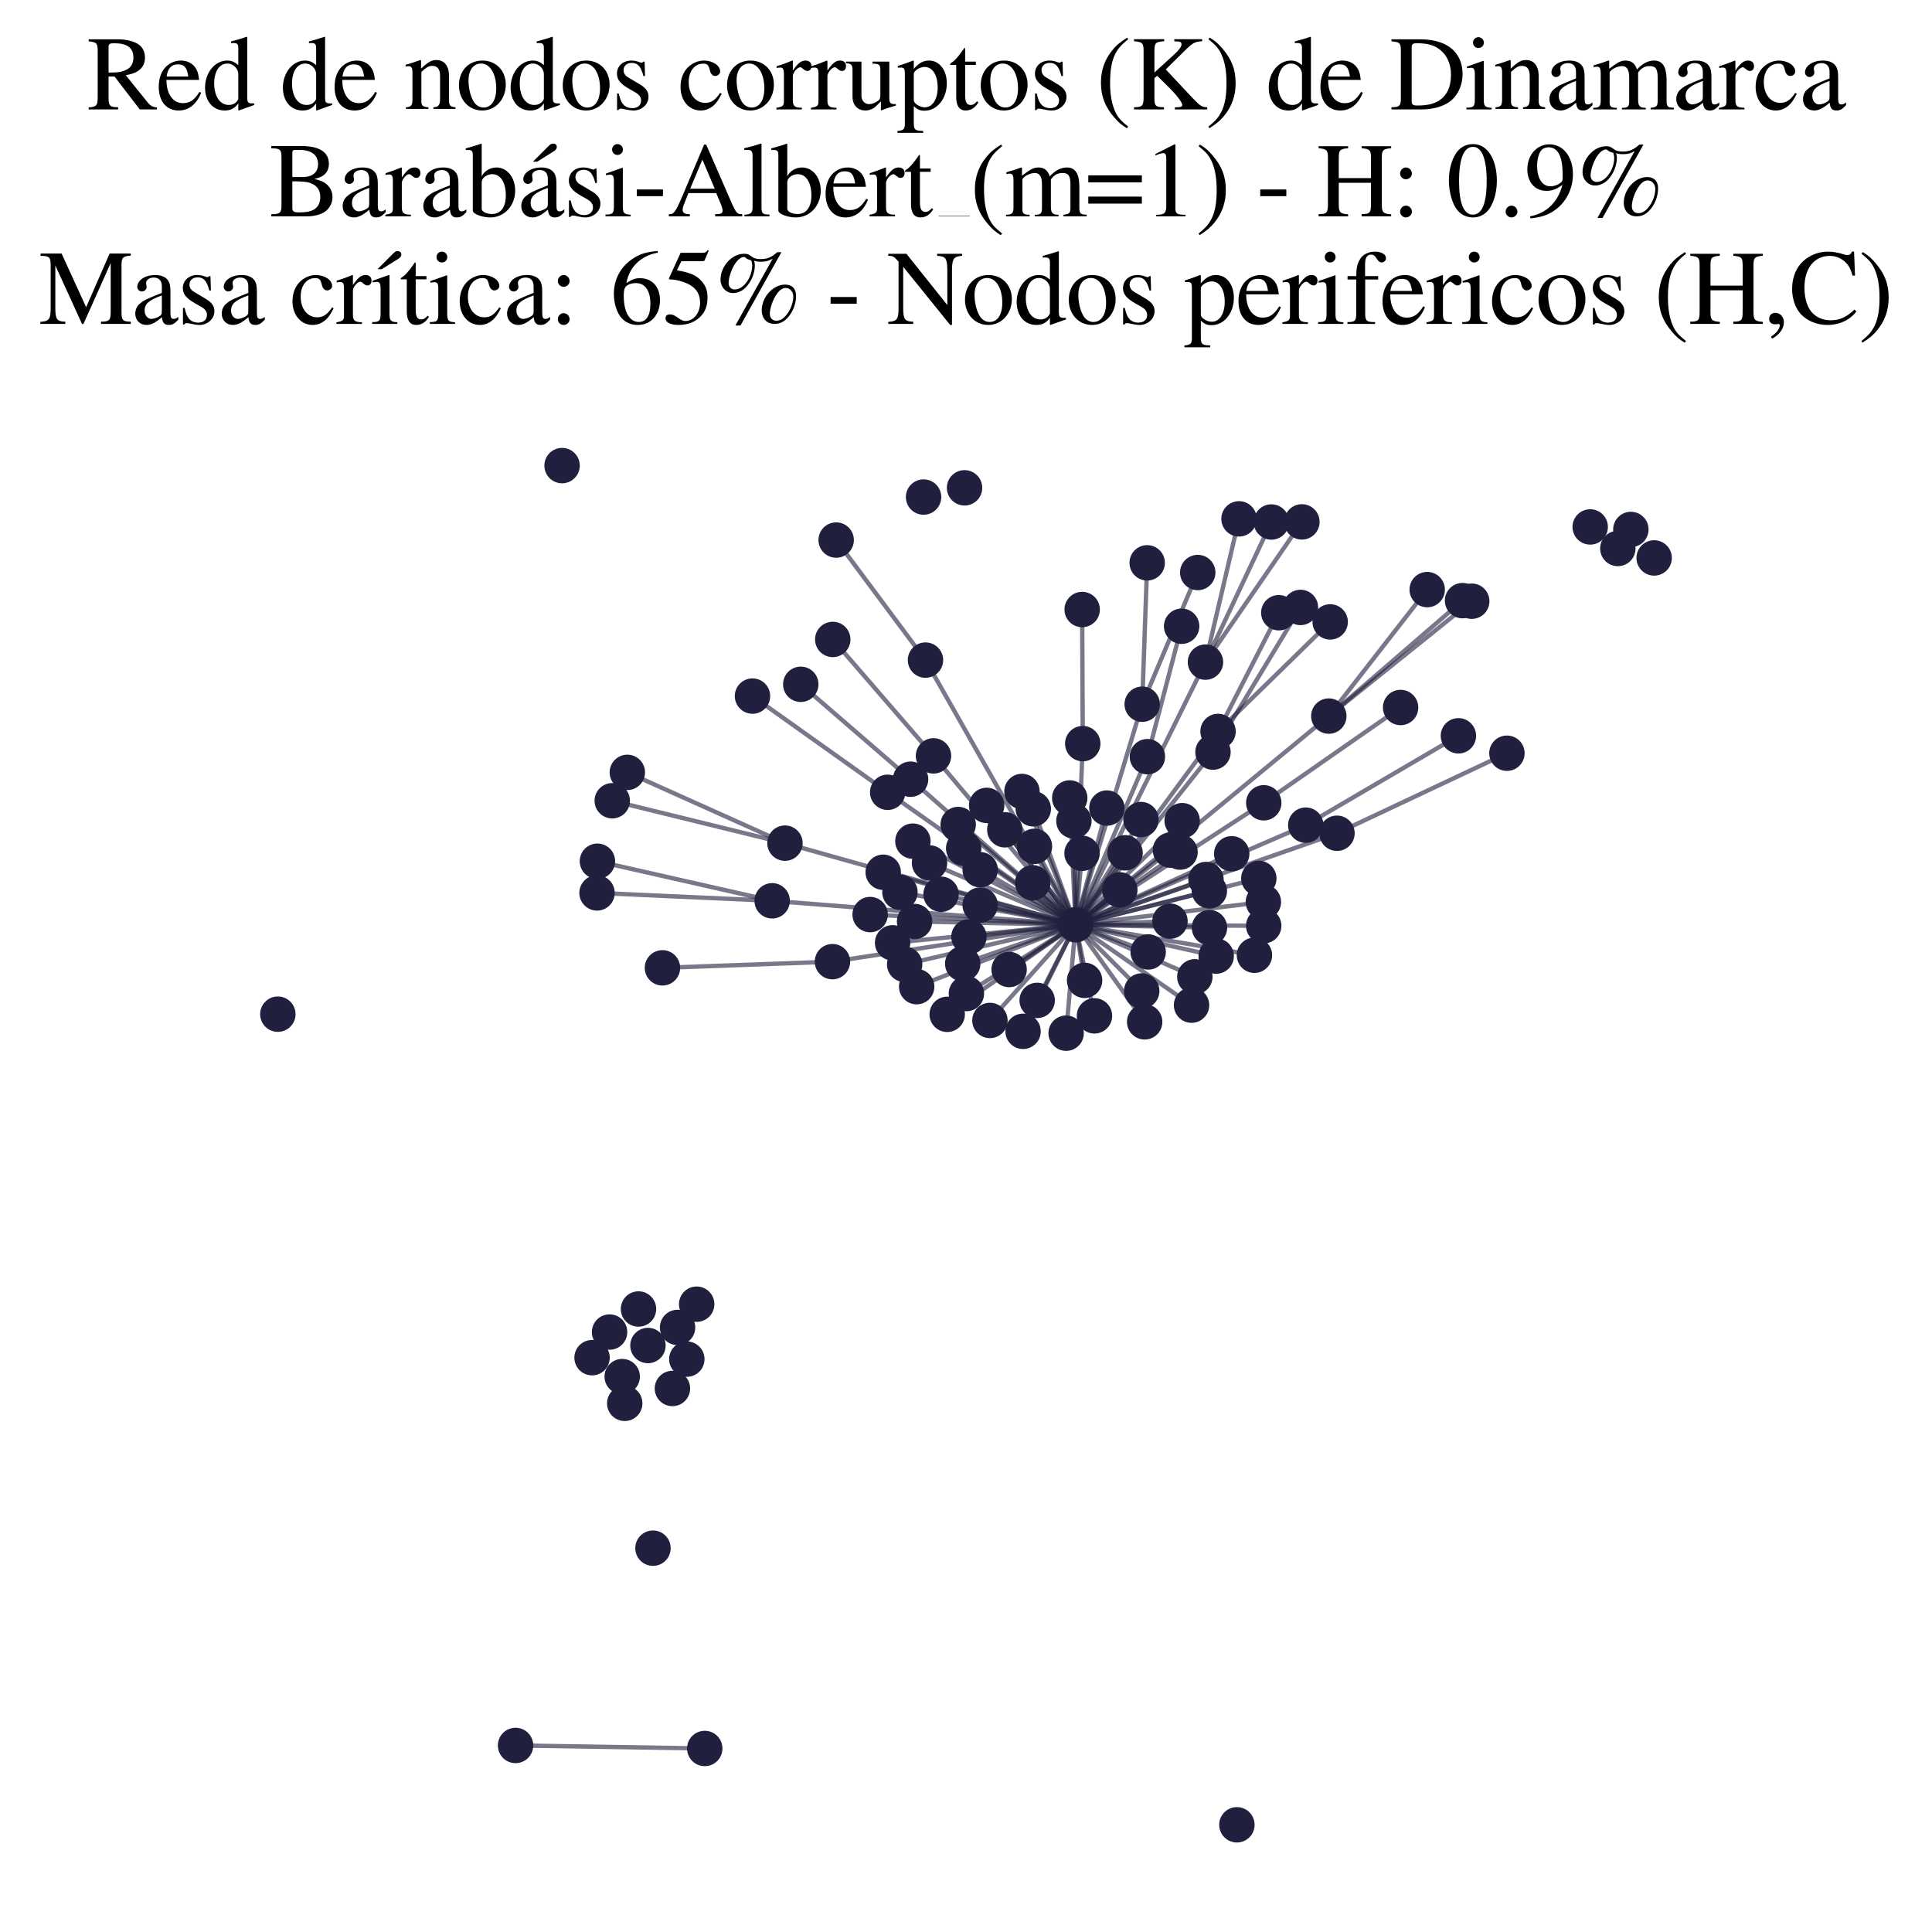 <?xml version="1.0" encoding="utf-8" standalone="no"?>
<!DOCTYPE svg PUBLIC "-//W3C//DTD SVG 1.1//EN"
  "http://www.w3.org/Graphics/SVG/1.1/DTD/svg11.dtd">
<svg xmlns:xlink="http://www.w3.org/1999/xlink" width="178.023pt" height="178.045pt" viewBox="0 0 178.023 178.045" xmlns="http://www.w3.org/2000/svg" version="1.1">
 <defs>
  <style type="text/css">*{stroke-linejoin: round; stroke-linecap: butt}</style>
 </defs>
 <g id="figure_1">
  <g id="patch_1">
   <path d="M 0 178.045 
L 178.023 178.045 
L 178.023 0 
L 0 0 
z
" style="fill: #ffffff"/>
  </g>
  <g id="axes_1">
   <g id="LineCollection_1">
    <path d="M 99.108 85.212 
L 85.651 79.516 
" clip-path="url(#p785da1d2fe)" style="fill: none; stroke: #201f3d; stroke-opacity: 0.6; stroke-width: 0.4"/>
    <path d="M 99.108 85.212 
L 88.293 75.974 
" clip-path="url(#p785da1d2fe)" style="fill: none; stroke: #201f3d; stroke-opacity: 0.6; stroke-width: 0.4"/>
    <path d="M 99.108 85.212 
L 86.016 69.65 
" clip-path="url(#p785da1d2fe)" style="fill: none; stroke: #201f3d; stroke-opacity: 0.6; stroke-width: 0.4"/>
    <path d="M 99.108 85.212 
L 94.269 95.031 
" clip-path="url(#p785da1d2fe)" style="fill: none; stroke: #201f3d; stroke-opacity: 0.6; stroke-width: 0.4"/>
    <path d="M 99.108 85.212 
L 99.703 78.628 
" clip-path="url(#p785da1d2fe)" style="fill: none; stroke: #201f3d; stroke-opacity: 0.6; stroke-width: 0.4"/>
    <path d="M 99.108 85.212 
L 105.475 94.157 
" clip-path="url(#p785da1d2fe)" style="fill: none; stroke: #201f3d; stroke-opacity: 0.6; stroke-width: 0.4"/>
    <path d="M 99.108 85.212 
L 71.151 83.004 
" clip-path="url(#p785da1d2fe)" style="fill: none; stroke: #201f3d; stroke-opacity: 0.6; stroke-width: 0.4"/>
    <path d="M 99.108 85.212 
L 115.994 80.941 
" clip-path="url(#p785da1d2fe)" style="fill: none; stroke: #201f3d; stroke-opacity: 0.6; stroke-width: 0.4"/>
    <path d="M 99.108 85.212 
L 111.077 61.011 
" clip-path="url(#p785da1d2fe)" style="fill: none; stroke: #201f3d; stroke-opacity: 0.6; stroke-width: 0.4"/>
    <path d="M 99.108 85.212 
L 99.939 90.335 
" clip-path="url(#p785da1d2fe)" style="fill: none; stroke: #201f3d; stroke-opacity: 0.6; stroke-width: 0.4"/>
    <path d="M 99.108 85.212 
L 123.195 76.779 
" clip-path="url(#p785da1d2fe)" style="fill: none; stroke: #201f3d; stroke-opacity: 0.6; stroke-width: 0.4"/>
    <path d="M 99.108 85.212 
L 105.728 69.723 
" clip-path="url(#p785da1d2fe)" style="fill: none; stroke: #201f3d; stroke-opacity: 0.6; stroke-width: 0.4"/>
    <path d="M 99.108 85.212 
L 99.77 68.521 
" clip-path="url(#p785da1d2fe)" style="fill: none; stroke: #201f3d; stroke-opacity: 0.6; stroke-width: 0.4"/>
    <path d="M 99.108 85.212 
L 88.71 88.804 
" clip-path="url(#p785da1d2fe)" style="fill: none; stroke: #201f3d; stroke-opacity: 0.6; stroke-width: 0.4"/>
    <path d="M 99.108 85.212 
L 105.247 64.89 
" clip-path="url(#p785da1d2fe)" style="fill: none; stroke: #201f3d; stroke-opacity: 0.6; stroke-width: 0.4"/>
    <path d="M 99.108 85.212 
L 122.443 65.983 
" clip-path="url(#p785da1d2fe)" style="fill: none; stroke: #201f3d; stroke-opacity: 0.6; stroke-width: 0.4"/>
    <path d="M 99.108 85.212 
L 111.447 85.479 
" clip-path="url(#p785da1d2fe)" style="fill: none; stroke: #201f3d; stroke-opacity: 0.6; stroke-width: 0.4"/>
    <path d="M 99.108 85.212 
L 112.236 67.399 
" clip-path="url(#p785da1d2fe)" style="fill: none; stroke: #201f3d; stroke-opacity: 0.6; stroke-width: 0.4"/>
    <path d="M 99.108 85.212 
L 81.794 73.005 
" clip-path="url(#p785da1d2fe)" style="fill: none; stroke: #201f3d; stroke-opacity: 0.6; stroke-width: 0.4"/>
    <path d="M 99.108 85.212 
L 116.448 73.973 
" clip-path="url(#p785da1d2fe)" style="fill: none; stroke: #201f3d; stroke-opacity: 0.6; stroke-width: 0.4"/>
    <path d="M 99.108 85.212 
L 111.125 81.042 
" clip-path="url(#p785da1d2fe)" style="fill: none; stroke: #201f3d; stroke-opacity: 0.6; stroke-width: 0.4"/>
    <path d="M 99.108 85.212 
L 107.85 78.333 
" clip-path="url(#p785da1d2fe)" style="fill: none; stroke: #201f3d; stroke-opacity: 0.6; stroke-width: 0.4"/>
    <path d="M 99.108 85.212 
L 92.985 89.335 
" clip-path="url(#p785da1d2fe)" style="fill: none; stroke: #201f3d; stroke-opacity: 0.6; stroke-width: 0.4"/>
    <path d="M 99.108 85.212 
L 85.278 60.825 
" clip-path="url(#p785da1d2fe)" style="fill: none; stroke: #201f3d; stroke-opacity: 0.6; stroke-width: 0.4"/>
    <path d="M 99.108 85.212 
L 115.59 88.021 
" clip-path="url(#p785da1d2fe)" style="fill: none; stroke: #201f3d; stroke-opacity: 0.6; stroke-width: 0.4"/>
    <path d="M 99.108 85.212 
L 111.77 69.303 
" clip-path="url(#p785da1d2fe)" style="fill: none; stroke: #201f3d; stroke-opacity: 0.6; stroke-width: 0.4"/>
    <path d="M 99.108 85.212 
L 87.28 93.465 
" clip-path="url(#p785da1d2fe)" style="fill: none; stroke: #201f3d; stroke-opacity: 0.6; stroke-width: 0.4"/>
    <path d="M 99.108 85.212 
L 105.798 87.716 
" clip-path="url(#p785da1d2fe)" style="fill: none; stroke: #201f3d; stroke-opacity: 0.6; stroke-width: 0.4"/>
    <path d="M 99.108 85.212 
L 110.098 90.007 
" clip-path="url(#p785da1d2fe)" style="fill: none; stroke: #201f3d; stroke-opacity: 0.6; stroke-width: 0.4"/>
    <path d="M 99.108 85.212 
L 76.706 88.61 
" clip-path="url(#p785da1d2fe)" style="fill: none; stroke: #201f3d; stroke-opacity: 0.6; stroke-width: 0.4"/>
    <path d="M 99.108 85.212 
L 83.361 88.863 
" clip-path="url(#p785da1d2fe)" style="fill: none; stroke: #201f3d; stroke-opacity: 0.6; stroke-width: 0.4"/>
    <path d="M 99.108 85.212 
L 80.178 84.272 
" clip-path="url(#p785da1d2fe)" style="fill: none; stroke: #201f3d; stroke-opacity: 0.6; stroke-width: 0.4"/>
    <path d="M 99.108 85.212 
L 83.905 71.799 
" clip-path="url(#p785da1d2fe)" style="fill: none; stroke: #201f3d; stroke-opacity: 0.6; stroke-width: 0.4"/>
    <path d="M 99.108 85.212 
L 81.383 80.373 
" clip-path="url(#p785da1d2fe)" style="fill: none; stroke: #201f3d; stroke-opacity: 0.6; stroke-width: 0.4"/>
    <path d="M 99.108 85.212 
L 100.849 93.605 
" clip-path="url(#p785da1d2fe)" style="fill: none; stroke: #201f3d; stroke-opacity: 0.6; stroke-width: 0.4"/>
    <path d="M 99.108 85.212 
L 86.713 82.4 
" clip-path="url(#p785da1d2fe)" style="fill: none; stroke: #201f3d; stroke-opacity: 0.6; stroke-width: 0.4"/>
    <path d="M 99.108 85.212 
L 89.283 86.322 
" clip-path="url(#p785da1d2fe)" style="fill: none; stroke: #201f3d; stroke-opacity: 0.6; stroke-width: 0.4"/>
    <path d="M 99.108 85.212 
L 88.798 78.169 
" clip-path="url(#p785da1d2fe)" style="fill: none; stroke: #201f3d; stroke-opacity: 0.6; stroke-width: 0.4"/>
    <path d="M 99.108 85.212 
L 72.331 77.691 
" clip-path="url(#p785da1d2fe)" style="fill: none; stroke: #201f3d; stroke-opacity: 0.6; stroke-width: 0.4"/>
    <path d="M 99.108 85.212 
L 84.466 90.916 
" clip-path="url(#p785da1d2fe)" style="fill: none; stroke: #201f3d; stroke-opacity: 0.6; stroke-width: 0.4"/>
    <path d="M 99.108 85.212 
L 120.319 76.033 
" clip-path="url(#p785da1d2fe)" style="fill: none; stroke: #201f3d; stroke-opacity: 0.6; stroke-width: 0.4"/>
    <path d="M 99.108 85.212 
L 107.808 84.881 
" clip-path="url(#p785da1d2fe)" style="fill: none; stroke: #201f3d; stroke-opacity: 0.6; stroke-width: 0.4"/>
    <path d="M 99.108 85.212 
L 98.953 75.649 
" clip-path="url(#p785da1d2fe)" style="fill: none; stroke: #201f3d; stroke-opacity: 0.6; stroke-width: 0.4"/>
    <path d="M 99.108 85.212 
L 108.929 75.621 
" clip-path="url(#p785da1d2fe)" style="fill: none; stroke: #201f3d; stroke-opacity: 0.6; stroke-width: 0.4"/>
    <path d="M 99.108 85.212 
L 82.248 86.875 
" clip-path="url(#p785da1d2fe)" style="fill: none; stroke: #201f3d; stroke-opacity: 0.6; stroke-width: 0.4"/>
    <path d="M 99.108 85.212 
L 113.496 78.669 
" clip-path="url(#p785da1d2fe)" style="fill: none; stroke: #201f3d; stroke-opacity: 0.6; stroke-width: 0.4"/>
    <path d="M 99.108 85.212 
L 90.318 83.398 
" clip-path="url(#p785da1d2fe)" style="fill: none; stroke: #201f3d; stroke-opacity: 0.6; stroke-width: 0.4"/>
    <path d="M 99.108 85.212 
L 94.167 72.929 
" clip-path="url(#p785da1d2fe)" style="fill: none; stroke: #201f3d; stroke-opacity: 0.6; stroke-width: 0.4"/>
    <path d="M 99.108 85.212 
L 101.993 74.459 
" clip-path="url(#p785da1d2fe)" style="fill: none; stroke: #201f3d; stroke-opacity: 0.6; stroke-width: 0.4"/>
    <path d="M 99.108 85.212 
L 92.586 76.46 
" clip-path="url(#p785da1d2fe)" style="fill: none; stroke: #201f3d; stroke-opacity: 0.6; stroke-width: 0.4"/>
    <path d="M 99.108 85.212 
L 95.319 77.985 
" clip-path="url(#p785da1d2fe)" style="fill: none; stroke: #201f3d; stroke-opacity: 0.6; stroke-width: 0.4"/>
    <path d="M 99.108 85.212 
L 112.066 88.097 
" clip-path="url(#p785da1d2fe)" style="fill: none; stroke: #201f3d; stroke-opacity: 0.6; stroke-width: 0.4"/>
    <path d="M 99.108 85.212 
L 108.735 78.515 
" clip-path="url(#p785da1d2fe)" style="fill: none; stroke: #201f3d; stroke-opacity: 0.6; stroke-width: 0.4"/>
    <path d="M 99.108 85.212 
L 98.569 73.528 
" clip-path="url(#p785da1d2fe)" style="fill: none; stroke: #201f3d; stroke-opacity: 0.6; stroke-width: 0.4"/>
    <path d="M 99.108 85.212 
L 116.413 83.11 
" clip-path="url(#p785da1d2fe)" style="fill: none; stroke: #201f3d; stroke-opacity: 0.6; stroke-width: 0.4"/>
    <path d="M 99.108 85.212 
L 91.216 94.029 
" clip-path="url(#p785da1d2fe)" style="fill: none; stroke: #201f3d; stroke-opacity: 0.6; stroke-width: 0.4"/>
    <path d="M 99.108 85.212 
L 95.569 92.181 
" clip-path="url(#p785da1d2fe)" style="fill: none; stroke: #201f3d; stroke-opacity: 0.6; stroke-width: 0.4"/>
    <path d="M 99.108 85.212 
L 105.136 75.518 
" clip-path="url(#p785da1d2fe)" style="fill: none; stroke: #201f3d; stroke-opacity: 0.6; stroke-width: 0.4"/>
    <path d="M 99.108 85.212 
L 82.926 82.212 
" clip-path="url(#p785da1d2fe)" style="fill: none; stroke: #201f3d; stroke-opacity: 0.6; stroke-width: 0.4"/>
    <path d="M 99.108 85.212 
L 109.794 92.618 
" clip-path="url(#p785da1d2fe)" style="fill: none; stroke: #201f3d; stroke-opacity: 0.6; stroke-width: 0.4"/>
    <path d="M 99.108 85.212 
L 84.118 77.507 
" clip-path="url(#p785da1d2fe)" style="fill: none; stroke: #201f3d; stroke-opacity: 0.6; stroke-width: 0.4"/>
    <path d="M 99.108 85.212 
L 111.437 82.09 
" clip-path="url(#p785da1d2fe)" style="fill: none; stroke: #201f3d; stroke-opacity: 0.6; stroke-width: 0.4"/>
    <path d="M 99.108 85.212 
L 90.917 74.212 
" clip-path="url(#p785da1d2fe)" style="fill: none; stroke: #201f3d; stroke-opacity: 0.6; stroke-width: 0.4"/>
    <path d="M 99.108 85.212 
L 103.184 81.997 
" clip-path="url(#p785da1d2fe)" style="fill: none; stroke: #201f3d; stroke-opacity: 0.6; stroke-width: 0.4"/>
    <path d="M 99.108 85.212 
L 95.156 81.345 
" clip-path="url(#p785da1d2fe)" style="fill: none; stroke: #201f3d; stroke-opacity: 0.6; stroke-width: 0.4"/>
    <path d="M 99.108 85.212 
L 90.316 80.142 
" clip-path="url(#p785da1d2fe)" style="fill: none; stroke: #201f3d; stroke-opacity: 0.6; stroke-width: 0.4"/>
    <path d="M 99.108 85.212 
L 105.204 91.311 
" clip-path="url(#p785da1d2fe)" style="fill: none; stroke: #201f3d; stroke-opacity: 0.6; stroke-width: 0.4"/>
    <path d="M 99.108 85.212 
L 95.212 74.527 
" clip-path="url(#p785da1d2fe)" style="fill: none; stroke: #201f3d; stroke-opacity: 0.6; stroke-width: 0.4"/>
    <path d="M 99.108 85.212 
L 116.444 85.307 
" clip-path="url(#p785da1d2fe)" style="fill: none; stroke: #201f3d; stroke-opacity: 0.6; stroke-width: 0.4"/>
    <path d="M 99.108 85.212 
L 103.668 78.582 
" clip-path="url(#p785da1d2fe)" style="fill: none; stroke: #201f3d; stroke-opacity: 0.6; stroke-width: 0.4"/>
    <path d="M 99.108 85.212 
L 89.048 91.551 
" clip-path="url(#p785da1d2fe)" style="fill: none; stroke: #201f3d; stroke-opacity: 0.6; stroke-width: 0.4"/>
    <path d="M 99.108 85.212 
L 84.273 84.91 
" clip-path="url(#p785da1d2fe)" style="fill: none; stroke: #201f3d; stroke-opacity: 0.6; stroke-width: 0.4"/>
    <path d="M 99.108 85.212 
L 98.238 95.202 
" clip-path="url(#p785da1d2fe)" style="fill: none; stroke: #201f3d; stroke-opacity: 0.6; stroke-width: 0.4"/>
    <path d="M 129.057 65.192 
L 116.448 73.973 
" clip-path="url(#p785da1d2fe)" style="fill: none; stroke: #201f3d; stroke-opacity: 0.6; stroke-width: 0.4"/>
    <path d="M 86.016 69.65 
L 76.734 58.921 
" clip-path="url(#p785da1d2fe)" style="fill: none; stroke: #201f3d; stroke-opacity: 0.6; stroke-width: 0.4"/>
    <path d="M 71.151 83.004 
L 55.013 82.277 
" clip-path="url(#p785da1d2fe)" style="fill: none; stroke: #201f3d; stroke-opacity: 0.6; stroke-width: 0.4"/>
    <path d="M 71.151 83.004 
L 55.049 79.357 
" clip-path="url(#p785da1d2fe)" style="fill: none; stroke: #201f3d; stroke-opacity: 0.6; stroke-width: 0.4"/>
    <path d="M 134.765 55.344 
L 122.443 65.983 
" clip-path="url(#p785da1d2fe)" style="fill: none; stroke: #201f3d; stroke-opacity: 0.6; stroke-width: 0.4"/>
    <path d="M 111.077 61.011 
L 117.15 48.099 
" clip-path="url(#p785da1d2fe)" style="fill: none; stroke: #201f3d; stroke-opacity: 0.6; stroke-width: 0.4"/>
    <path d="M 111.077 61.011 
L 119.962 48.089 
" clip-path="url(#p785da1d2fe)" style="fill: none; stroke: #201f3d; stroke-opacity: 0.6; stroke-width: 0.4"/>
    <path d="M 111.077 61.011 
L 114.168 47.81 
" clip-path="url(#p785da1d2fe)" style="fill: none; stroke: #201f3d; stroke-opacity: 0.6; stroke-width: 0.4"/>
    <path d="M 131.509 54.329 
L 122.443 65.983 
" clip-path="url(#p785da1d2fe)" style="fill: none; stroke: #201f3d; stroke-opacity: 0.6; stroke-width: 0.4"/>
    <path d="M 123.195 76.779 
L 138.856 69.405 
" clip-path="url(#p785da1d2fe)" style="fill: none; stroke: #201f3d; stroke-opacity: 0.6; stroke-width: 0.4"/>
    <path d="M 105.728 69.723 
L 108.881 57.704 
" clip-path="url(#p785da1d2fe)" style="fill: none; stroke: #201f3d; stroke-opacity: 0.6; stroke-width: 0.4"/>
    <path d="M 99.77 68.521 
L 99.716 56.164 
" clip-path="url(#p785da1d2fe)" style="fill: none; stroke: #201f3d; stroke-opacity: 0.6; stroke-width: 0.4"/>
    <path d="M 134.384 67.8 
L 120.319 76.033 
" clip-path="url(#p785da1d2fe)" style="fill: none; stroke: #201f3d; stroke-opacity: 0.6; stroke-width: 0.4"/>
    <path d="M 119.83 55.972 
L 111.77 69.303 
" clip-path="url(#p785da1d2fe)" style="fill: none; stroke: #201f3d; stroke-opacity: 0.6; stroke-width: 0.4"/>
    <path d="M 57.805 71.17 
L 72.331 77.691 
" clip-path="url(#p785da1d2fe)" style="fill: none; stroke: #201f3d; stroke-opacity: 0.6; stroke-width: 0.4"/>
    <path d="M 105.247 64.89 
L 110.365 52.755 
" clip-path="url(#p785da1d2fe)" style="fill: none; stroke: #201f3d; stroke-opacity: 0.6; stroke-width: 0.4"/>
    <path d="M 105.247 64.89 
L 105.707 51.862 
" clip-path="url(#p785da1d2fe)" style="fill: none; stroke: #201f3d; stroke-opacity: 0.6; stroke-width: 0.4"/>
    <path d="M 122.443 65.983 
L 135.613 55.398 
" clip-path="url(#p785da1d2fe)" style="fill: none; stroke: #201f3d; stroke-opacity: 0.6; stroke-width: 0.4"/>
    <path d="M 112.236 67.399 
L 122.568 57.305 
" clip-path="url(#p785da1d2fe)" style="fill: none; stroke: #201f3d; stroke-opacity: 0.6; stroke-width: 0.4"/>
    <path d="M 112.236 67.399 
L 117.834 56.459 
" clip-path="url(#p785da1d2fe)" style="fill: none; stroke: #201f3d; stroke-opacity: 0.6; stroke-width: 0.4"/>
    <path d="M 81.794 73.005 
L 69.338 64.14 
" clip-path="url(#p785da1d2fe)" style="fill: none; stroke: #201f3d; stroke-opacity: 0.6; stroke-width: 0.4"/>
    <path d="M 73.786 63.055 
L 83.905 71.799 
" clip-path="url(#p785da1d2fe)" style="fill: none; stroke: #201f3d; stroke-opacity: 0.6; stroke-width: 0.4"/>
    <path d="M 85.278 60.825 
L 77.048 49.763 
" clip-path="url(#p785da1d2fe)" style="fill: none; stroke: #201f3d; stroke-opacity: 0.6; stroke-width: 0.4"/>
    <path d="M 47.506 160.834 
L 64.939 161.112 
" clip-path="url(#p785da1d2fe)" style="fill: none; stroke: #201f3d; stroke-opacity: 0.6; stroke-width: 0.4"/>
    <path d="M 76.706 88.61 
L 61.041 89.181 
" clip-path="url(#p785da1d2fe)" style="fill: none; stroke: #201f3d; stroke-opacity: 0.6; stroke-width: 0.4"/>
    <path d="M 72.331 77.691 
L 56.416 73.785 
" clip-path="url(#p785da1d2fe)" style="fill: none; stroke: #201f3d; stroke-opacity: 0.6; stroke-width: 0.4"/>
   </g>
   <g id="PathCollection_1">
    <defs>
     <path id="mf9d6fa4796" d="M 0 1.581 
C 0.419 1.581 0.822 1.415 1.118 1.118 
C 1.415 0.822 1.581 0.419 1.581 0 
C 1.581 -0.419 1.415 -0.822 1.118 -1.118 
C 0.822 -1.415 0.419 -1.581 0 -1.581 
C -0.419 -1.581 -0.822 -1.415 -1.118 -1.118 
C -1.415 -0.822 -1.581 -0.419 -1.581 0 
C -1.581 0.419 -1.415 0.822 -1.118 1.118 
C -0.822 1.415 -0.419 1.581 0 1.581 
z
" style="stroke: #201f3d; stroke-width: 0.1"/>
    </defs>
    <g clip-path="url(#p785da1d2fe)">
     <use xlink:href="#mf9d6fa4796" x="103.668" y="78.582" style="fill: #201f3d; stroke: #201f3d; stroke-width: 0.1"/>
     <use xlink:href="#mf9d6fa4796" x="117.15" y="48.099" style="fill: #201f3d; stroke: #201f3d; stroke-width: 0.1"/>
     <use xlink:href="#mf9d6fa4796" x="108.735" y="78.515" style="fill: #201f3d; stroke: #201f3d; stroke-width: 0.1"/>
     <use xlink:href="#mf9d6fa4796" x="116.448" y="73.973" style="fill: #201f3d; stroke: #201f3d; stroke-width: 0.1"/>
     <use xlink:href="#mf9d6fa4796" x="111.125" y="81.042" style="fill: #201f3d; stroke: #201f3d; stroke-width: 0.1"/>
     <use xlink:href="#mf9d6fa4796" x="90.316" y="80.142" style="fill: #201f3d; stroke: #201f3d; stroke-width: 0.1"/>
     <use xlink:href="#mf9d6fa4796" x="84.466" y="90.916" style="fill: #201f3d; stroke: #201f3d; stroke-width: 0.1"/>
     <use xlink:href="#mf9d6fa4796" x="94.167" y="72.929" style="fill: #201f3d; stroke: #201f3d; stroke-width: 0.1"/>
     <use xlink:href="#mf9d6fa4796" x="85.102" y="45.801" style="fill: #201f3d; stroke: #201f3d; stroke-width: 0.1"/>
     <use xlink:href="#mf9d6fa4796" x="92.586" y="76.46" style="fill: #201f3d; stroke: #201f3d; stroke-width: 0.1"/>
     <use xlink:href="#mf9d6fa4796" x="63.287" y="125.237" style="fill: #201f3d; stroke: #201f3d; stroke-width: 0.1"/>
     <use xlink:href="#mf9d6fa4796" x="112.066" y="88.097" style="fill: #201f3d; stroke: #201f3d; stroke-width: 0.1"/>
     <use xlink:href="#mf9d6fa4796" x="54.555" y="125.102" style="fill: #201f3d; stroke: #201f3d; stroke-width: 0.1"/>
     <use xlink:href="#mf9d6fa4796" x="119.83" y="55.972" style="fill: #201f3d; stroke: #201f3d; stroke-width: 0.1"/>
     <use xlink:href="#mf9d6fa4796" x="61.041" y="89.181" style="fill: #201f3d; stroke: #201f3d; stroke-width: 0.1"/>
     <use xlink:href="#mf9d6fa4796" x="69.338" y="64.14" style="fill: #201f3d; stroke: #201f3d; stroke-width: 0.1"/>
     <use xlink:href="#mf9d6fa4796" x="76.734" y="58.921" style="fill: #201f3d; stroke: #201f3d; stroke-width: 0.1"/>
     <use xlink:href="#mf9d6fa4796" x="58.834" y="120.617" style="fill: #201f3d; stroke: #201f3d; stroke-width: 0.1"/>
     <use xlink:href="#mf9d6fa4796" x="131.509" y="54.329" style="fill: #201f3d; stroke: #201f3d; stroke-width: 0.1"/>
     <use xlink:href="#mf9d6fa4796" x="105.475" y="94.157" style="fill: #201f3d; stroke: #201f3d; stroke-width: 0.1"/>
     <use xlink:href="#mf9d6fa4796" x="115.59" y="88.021" style="fill: #201f3d; stroke: #201f3d; stroke-width: 0.1"/>
     <use xlink:href="#mf9d6fa4796" x="73.786" y="63.055" style="fill: #201f3d; stroke: #201f3d; stroke-width: 0.1"/>
     <use xlink:href="#mf9d6fa4796" x="56.416" y="73.785" style="fill: #201f3d; stroke: #201f3d; stroke-width: 0.1"/>
     <use xlink:href="#mf9d6fa4796" x="89.283" y="86.322" style="fill: #201f3d; stroke: #201f3d; stroke-width: 0.1"/>
     <use xlink:href="#mf9d6fa4796" x="100.849" y="93.605" style="fill: #201f3d; stroke: #201f3d; stroke-width: 0.1"/>
     <use xlink:href="#mf9d6fa4796" x="72.331" y="77.691" style="fill: #201f3d; stroke: #201f3d; stroke-width: 0.1"/>
     <use xlink:href="#mf9d6fa4796" x="98.238" y="95.202" style="fill: #201f3d; stroke: #201f3d; stroke-width: 0.1"/>
     <use xlink:href="#mf9d6fa4796" x="110.098" y="90.007" style="fill: #201f3d; stroke: #201f3d; stroke-width: 0.1"/>
     <use xlink:href="#mf9d6fa4796" x="87.28" y="93.465" style="fill: #201f3d; stroke: #201f3d; stroke-width: 0.1"/>
     <use xlink:href="#mf9d6fa4796" x="62.434" y="122.316" style="fill: #201f3d; stroke: #201f3d; stroke-width: 0.1"/>
     <use xlink:href="#mf9d6fa4796" x="105.247" y="64.89" style="fill: #201f3d; stroke: #201f3d; stroke-width: 0.1"/>
     <use xlink:href="#mf9d6fa4796" x="149.074" y="50.541" style="fill: #201f3d; stroke: #201f3d; stroke-width: 0.1"/>
     <use xlink:href="#mf9d6fa4796" x="111.77" y="69.303" style="fill: #201f3d; stroke: #201f3d; stroke-width: 0.1"/>
     <use xlink:href="#mf9d6fa4796" x="88.878" y="44.95" style="fill: #201f3d; stroke: #201f3d; stroke-width: 0.1"/>
     <use xlink:href="#mf9d6fa4796" x="99.716" y="56.164" style="fill: #201f3d; stroke: #201f3d; stroke-width: 0.1"/>
     <use xlink:href="#mf9d6fa4796" x="105.728" y="69.723" style="fill: #201f3d; stroke: #201f3d; stroke-width: 0.1"/>
     <use xlink:href="#mf9d6fa4796" x="98.953" y="75.649" style="fill: #201f3d; stroke: #201f3d; stroke-width: 0.1"/>
     <use xlink:href="#mf9d6fa4796" x="152.421" y="51.411" style="fill: #201f3d; stroke: #201f3d; stroke-width: 0.1"/>
     <use xlink:href="#mf9d6fa4796" x="55.013" y="82.277" style="fill: #201f3d; stroke: #201f3d; stroke-width: 0.1"/>
     <use xlink:href="#mf9d6fa4796" x="88.293" y="75.974" style="fill: #201f3d; stroke: #201f3d; stroke-width: 0.1"/>
     <use xlink:href="#mf9d6fa4796" x="25.602" y="93.45" style="fill: #201f3d; stroke: #201f3d; stroke-width: 0.1"/>
     <use xlink:href="#mf9d6fa4796" x="85.651" y="79.516" style="fill: #201f3d; stroke: #201f3d; stroke-width: 0.1"/>
     <use xlink:href="#mf9d6fa4796" x="111.437" y="82.09" style="fill: #201f3d; stroke: #201f3d; stroke-width: 0.1"/>
     <use xlink:href="#mf9d6fa4796" x="111.447" y="85.479" style="fill: #201f3d; stroke: #201f3d; stroke-width: 0.1"/>
     <use xlink:href="#mf9d6fa4796" x="150.275" y="48.787" style="fill: #201f3d; stroke: #201f3d; stroke-width: 0.1"/>
     <use xlink:href="#mf9d6fa4796" x="86.016" y="69.65" style="fill: #201f3d; stroke: #201f3d; stroke-width: 0.1"/>
     <use xlink:href="#mf9d6fa4796" x="114.168" y="47.81" style="fill: #201f3d; stroke: #201f3d; stroke-width: 0.1"/>
     <use xlink:href="#mf9d6fa4796" x="51.792" y="42.903" style="fill: #201f3d; stroke: #201f3d; stroke-width: 0.1"/>
     <use xlink:href="#mf9d6fa4796" x="103.184" y="81.997" style="fill: #201f3d; stroke: #201f3d; stroke-width: 0.1"/>
     <use xlink:href="#mf9d6fa4796" x="123.195" y="76.779" style="fill: #201f3d; stroke: #201f3d; stroke-width: 0.1"/>
     <use xlink:href="#mf9d6fa4796" x="95.212" y="74.527" style="fill: #201f3d; stroke: #201f3d; stroke-width: 0.1"/>
     <use xlink:href="#mf9d6fa4796" x="76.706" y="88.61" style="fill: #201f3d; stroke: #201f3d; stroke-width: 0.1"/>
     <use xlink:href="#mf9d6fa4796" x="91.216" y="94.029" style="fill: #201f3d; stroke: #201f3d; stroke-width: 0.1"/>
     <use xlink:href="#mf9d6fa4796" x="94.269" y="95.031" style="fill: #201f3d; stroke: #201f3d; stroke-width: 0.1"/>
     <use xlink:href="#mf9d6fa4796" x="119.962" y="48.089" style="fill: #201f3d; stroke: #201f3d; stroke-width: 0.1"/>
     <use xlink:href="#mf9d6fa4796" x="57.805" y="71.17" style="fill: #201f3d; stroke: #201f3d; stroke-width: 0.1"/>
     <use xlink:href="#mf9d6fa4796" x="80.178" y="84.272" style="fill: #201f3d; stroke: #201f3d; stroke-width: 0.1"/>
     <use xlink:href="#mf9d6fa4796" x="107.85" y="78.333" style="fill: #201f3d; stroke: #201f3d; stroke-width: 0.1"/>
     <use xlink:href="#mf9d6fa4796" x="99.77" y="68.521" style="fill: #201f3d; stroke: #201f3d; stroke-width: 0.1"/>
     <use xlink:href="#mf9d6fa4796" x="120.319" y="76.033" style="fill: #201f3d; stroke: #201f3d; stroke-width: 0.1"/>
     <use xlink:href="#mf9d6fa4796" x="107.808" y="84.881" style="fill: #201f3d; stroke: #201f3d; stroke-width: 0.1"/>
     <use xlink:href="#mf9d6fa4796" x="105.204" y="91.311" style="fill: #201f3d; stroke: #201f3d; stroke-width: 0.1"/>
     <use xlink:href="#mf9d6fa4796" x="101.993" y="74.459" style="fill: #201f3d; stroke: #201f3d; stroke-width: 0.1"/>
     <use xlink:href="#mf9d6fa4796" x="81.383" y="80.373" style="fill: #201f3d; stroke: #201f3d; stroke-width: 0.1"/>
     <use xlink:href="#mf9d6fa4796" x="95.319" y="77.985" style="fill: #201f3d; stroke: #201f3d; stroke-width: 0.1"/>
     <use xlink:href="#mf9d6fa4796" x="81.794" y="73.005" style="fill: #201f3d; stroke: #201f3d; stroke-width: 0.1"/>
     <use xlink:href="#mf9d6fa4796" x="83.905" y="71.799" style="fill: #201f3d; stroke: #201f3d; stroke-width: 0.1"/>
     <use xlink:href="#mf9d6fa4796" x="122.443" y="65.983" style="fill: #201f3d; stroke: #201f3d; stroke-width: 0.1"/>
     <use xlink:href="#mf9d6fa4796" x="98.569" y="73.528" style="fill: #201f3d; stroke: #201f3d; stroke-width: 0.1"/>
     <use xlink:href="#mf9d6fa4796" x="83.361" y="88.863" style="fill: #201f3d; stroke: #201f3d; stroke-width: 0.1"/>
     <use xlink:href="#mf9d6fa4796" x="116.444" y="85.307" style="fill: #201f3d; stroke: #201f3d; stroke-width: 0.1"/>
     <use xlink:href="#mf9d6fa4796" x="59.705" y="123.981" style="fill: #201f3d; stroke: #201f3d; stroke-width: 0.1"/>
     <use xlink:href="#mf9d6fa4796" x="57.333" y="126.845" style="fill: #201f3d; stroke: #201f3d; stroke-width: 0.1"/>
     <use xlink:href="#mf9d6fa4796" x="108.929" y="75.621" style="fill: #201f3d; stroke: #201f3d; stroke-width: 0.1"/>
     <use xlink:href="#mf9d6fa4796" x="82.926" y="82.212" style="fill: #201f3d; stroke: #201f3d; stroke-width: 0.1"/>
     <use xlink:href="#mf9d6fa4796" x="115.994" y="80.941" style="fill: #201f3d; stroke: #201f3d; stroke-width: 0.1"/>
     <use xlink:href="#mf9d6fa4796" x="57.565" y="129.31" style="fill: #201f3d; stroke: #201f3d; stroke-width: 0.1"/>
     <use xlink:href="#mf9d6fa4796" x="47.506" y="160.834" style="fill: #201f3d; stroke: #201f3d; stroke-width: 0.1"/>
     <use xlink:href="#mf9d6fa4796" x="84.273" y="84.91" style="fill: #201f3d; stroke: #201f3d; stroke-width: 0.1"/>
     <use xlink:href="#mf9d6fa4796" x="64.194" y="120.173" style="fill: #201f3d; stroke: #201f3d; stroke-width: 0.1"/>
     <use xlink:href="#mf9d6fa4796" x="86.713" y="82.4" style="fill: #201f3d; stroke: #201f3d; stroke-width: 0.1"/>
     <use xlink:href="#mf9d6fa4796" x="82.248" y="86.875" style="fill: #201f3d; stroke: #201f3d; stroke-width: 0.1"/>
     <use xlink:href="#mf9d6fa4796" x="117.834" y="56.459" style="fill: #201f3d; stroke: #201f3d; stroke-width: 0.1"/>
     <use xlink:href="#mf9d6fa4796" x="108.881" y="57.704" style="fill: #201f3d; stroke: #201f3d; stroke-width: 0.1"/>
     <use xlink:href="#mf9d6fa4796" x="55.049" y="79.357" style="fill: #201f3d; stroke: #201f3d; stroke-width: 0.1"/>
     <use xlink:href="#mf9d6fa4796" x="89.048" y="91.551" style="fill: #201f3d; stroke: #201f3d; stroke-width: 0.1"/>
     <use xlink:href="#mf9d6fa4796" x="85.278" y="60.825" style="fill: #201f3d; stroke: #201f3d; stroke-width: 0.1"/>
     <use xlink:href="#mf9d6fa4796" x="105.707" y="51.862" style="fill: #201f3d; stroke: #201f3d; stroke-width: 0.1"/>
     <use xlink:href="#mf9d6fa4796" x="92.985" y="89.335" style="fill: #201f3d; stroke: #201f3d; stroke-width: 0.1"/>
     <use xlink:href="#mf9d6fa4796" x="109.794" y="92.618" style="fill: #201f3d; stroke: #201f3d; stroke-width: 0.1"/>
     <use xlink:href="#mf9d6fa4796" x="56.169" y="122.74" style="fill: #201f3d; stroke: #201f3d; stroke-width: 0.1"/>
     <use xlink:href="#mf9d6fa4796" x="88.71" y="88.804" style="fill: #201f3d; stroke: #201f3d; stroke-width: 0.1"/>
     <use xlink:href="#mf9d6fa4796" x="90.917" y="74.212" style="fill: #201f3d; stroke: #201f3d; stroke-width: 0.1"/>
     <use xlink:href="#mf9d6fa4796" x="134.384" y="67.8" style="fill: #201f3d; stroke: #201f3d; stroke-width: 0.1"/>
     <use xlink:href="#mf9d6fa4796" x="129.057" y="65.192" style="fill: #201f3d; stroke: #201f3d; stroke-width: 0.1"/>
     <use xlink:href="#mf9d6fa4796" x="95.569" y="92.181" style="fill: #201f3d; stroke: #201f3d; stroke-width: 0.1"/>
     <use xlink:href="#mf9d6fa4796" x="88.798" y="78.169" style="fill: #201f3d; stroke: #201f3d; stroke-width: 0.1"/>
     <use xlink:href="#mf9d6fa4796" x="99.703" y="78.628" style="fill: #201f3d; stroke: #201f3d; stroke-width: 0.1"/>
     <use xlink:href="#mf9d6fa4796" x="84.118" y="77.507" style="fill: #201f3d; stroke: #201f3d; stroke-width: 0.1"/>
     <use xlink:href="#mf9d6fa4796" x="111.077" y="61.011" style="fill: #201f3d; stroke: #201f3d; stroke-width: 0.1"/>
     <use xlink:href="#mf9d6fa4796" x="95.156" y="81.345" style="fill: #201f3d; stroke: #201f3d; stroke-width: 0.1"/>
     <use xlink:href="#mf9d6fa4796" x="61.96" y="127.94" style="fill: #201f3d; stroke: #201f3d; stroke-width: 0.1"/>
     <use xlink:href="#mf9d6fa4796" x="64.939" y="161.112" style="fill: #201f3d; stroke: #201f3d; stroke-width: 0.1"/>
     <use xlink:href="#mf9d6fa4796" x="113.496" y="78.669" style="fill: #201f3d; stroke: #201f3d; stroke-width: 0.1"/>
     <use xlink:href="#mf9d6fa4796" x="71.151" y="83.004" style="fill: #201f3d; stroke: #201f3d; stroke-width: 0.1"/>
     <use xlink:href="#mf9d6fa4796" x="116.413" y="83.11" style="fill: #201f3d; stroke: #201f3d; stroke-width: 0.1"/>
     <use xlink:href="#mf9d6fa4796" x="90.318" y="83.398" style="fill: #201f3d; stroke: #201f3d; stroke-width: 0.1"/>
     <use xlink:href="#mf9d6fa4796" x="60.168" y="142.656" style="fill: #201f3d; stroke: #201f3d; stroke-width: 0.1"/>
     <use xlink:href="#mf9d6fa4796" x="138.856" y="69.405" style="fill: #201f3d; stroke: #201f3d; stroke-width: 0.1"/>
     <use xlink:href="#mf9d6fa4796" x="105.798" y="87.716" style="fill: #201f3d; stroke: #201f3d; stroke-width: 0.1"/>
     <use xlink:href="#mf9d6fa4796" x="112.236" y="67.399" style="fill: #201f3d; stroke: #201f3d; stroke-width: 0.1"/>
     <use xlink:href="#mf9d6fa4796" x="77.048" y="49.763" style="fill: #201f3d; stroke: #201f3d; stroke-width: 0.1"/>
     <use xlink:href="#mf9d6fa4796" x="134.765" y="55.344" style="fill: #201f3d; stroke: #201f3d; stroke-width: 0.1"/>
     <use xlink:href="#mf9d6fa4796" x="99.108" y="85.212" style="fill: #201f3d; stroke: #201f3d; stroke-width: 0.1"/>
     <use xlink:href="#mf9d6fa4796" x="135.613" y="55.398" style="fill: #201f3d; stroke: #201f3d; stroke-width: 0.1"/>
     <use xlink:href="#mf9d6fa4796" x="105.136" y="75.518" style="fill: #201f3d; stroke: #201f3d; stroke-width: 0.1"/>
     <use xlink:href="#mf9d6fa4796" x="146.528" y="48.554" style="fill: #201f3d; stroke: #201f3d; stroke-width: 0.1"/>
     <use xlink:href="#mf9d6fa4796" x="113.973" y="168.145" style="fill: #201f3d; stroke: #201f3d; stroke-width: 0.1"/>
     <use xlink:href="#mf9d6fa4796" x="110.365" y="52.755" style="fill: #201f3d; stroke: #201f3d; stroke-width: 0.1"/>
     <use xlink:href="#mf9d6fa4796" x="122.568" y="57.305" style="fill: #201f3d; stroke: #201f3d; stroke-width: 0.1"/>
     <use xlink:href="#mf9d6fa4796" x="99.939" y="90.335" style="fill: #201f3d; stroke: #201f3d; stroke-width: 0.1"/>
    </g>
   </g>
   <g id="text_1">
    <!-- Red de nodos corruptos (K) de Dinamarca -->
    <g transform="translate(8.004 10.084) scale(0.096 -0.096)">
     <defs>
      <path id="NimbusRomNo9L-Regu-52" d="M 4218 121 
C 3974 140 3846 205 3661 424 
L 2342 2061 
C 2771 2143 2963 2219 3174 2388 
C 3379 2553 3501 2818 3501 3113 
C 3501 3385 3418 3618 3251 3801 
C 3008 4059 2477 4224 1875 4224 
L 109 4224 
L 109 4102 
C 589 4051 653 3981 653 3528 
L 653 765 
C 653 236 589 159 109 121 
L 109 0 
L 1882 0 
L 1882 134 
C 1389 134 1306 219 1306 692 
L 1306 1984 
L 1664 1984 
L 3187 0 
L 4218 0 
L 4218 121 
z
M 1306 3762 
C 1306 3937 1376 3987 1632 3987 
C 2432 3987 2803 3716 2803 3123 
C 2803 2807 2669 2542 2438 2423 
C 2144 2258 1920 2221 1306 2221 
L 1306 3762 
z
" transform="scale(0.016)"/>
      <path id="NimbusRomNo9L-Regu-65" d="M 2611 1053 
C 2304 564 2029 378 1619 378 
C 1254 378 979 564 794 930 
C 678 1174 634 1386 621 1779 
L 2592 1779 
C 2541 2193 2477 2377 2317 2581 
C 2125 2811 1830 2944 1498 2944 
C 1178 2944 877 2829 634 2611 
C 333 2349 160 1894 160 1370 
C 160 486 621 -64 1357 -64 
C 1965 -64 2445 315 2714 1008 
L 2611 1053 
z
M 634 1984 
C 704 2479 922 2714 1312 2714 
C 1702 2714 1856 2535 1939 1984 
L 634 1984 
z
" transform="scale(0.016)"/>
      <path id="NimbusRomNo9L-Regu-64" d="M 2202 -64 
L 3142 269 
L 3142 365 
C 3027 365 3014 365 2995 365 
C 2765 365 2714 435 2714 731 
L 2714 4364 
L 2682 4377 
C 2374 4268 2150 4204 1741 4096 
L 1741 3994 
C 1792 4000 1830 4000 1882 4000 
C 2118 4000 2176 3936 2176 3672 
L 2176 2669 
C 1933 2874 1760 2944 1504 2944 
C 768 2944 173 2221 173 1312 
C 173 493 653 -64 1357 -64 
C 1715 -64 1958 64 2176 365 
L 2176 -45 
L 2202 -64 
z
M 2176 653 
C 2176 608 2131 531 2067 461 
C 1952 333 1792 269 1606 269 
C 1075 269 723 781 723 1568 
C 723 2291 1037 2765 1523 2765 
C 1862 2765 2176 2464 2176 2125 
L 2176 653 
z
" transform="scale(0.016)"/>
      <path id="NimbusRomNo9L-Regu-6e" d="M 102 2579 
C 141 2598 205 2605 275 2605 
C 454 2605 512 2509 512 2195 
L 512 608 
C 512 243 442 154 115 128 
L 115 32 
L 1472 32 
L 1472 128 
C 1146 154 1050 230 1050 461 
L 1050 2259 
C 1357 2547 1498 2624 1709 2624 
C 2022 2624 2176 2426 2176 2003 
L 2176 666 
C 2176 262 2093 154 1773 128 
L 1773 32 
L 3104 32 
L 3104 128 
C 2790 160 2714 237 2714 550 
L 2714 2016 
C 2714 2618 2432 2976 1958 2976 
C 1664 2976 1466 2867 1030 2458 
L 1030 2963 
L 986 2976 
C 672 2861 454 2790 102 2688 
L 102 2579 
z
" transform="scale(0.016)"/>
      <path id="NimbusRomNo9L-Regu-6f" d="M 1600 2944 
C 768 2944 186 2330 186 1446 
C 186 582 781 -64 1587 -64 
C 2394 -64 3008 614 3008 1498 
C 3008 2336 2419 2944 1600 2944 
z
M 1517 2765 
C 2054 2765 2432 2150 2432 1274 
C 2432 550 2144 115 1664 115 
C 1414 115 1178 269 1043 525 
C 864 858 762 1306 762 1760 
C 762 2368 1062 2765 1517 2765 
z
" transform="scale(0.016)"/>
      <path id="NimbusRomNo9L-Regu-73" d="M 2016 2010 
L 1990 2880 
L 1920 2880 
L 1907 2867 
C 1850 2822 1843 2816 1818 2816 
C 1779 2816 1715 2829 1645 2861 
C 1504 2915 1363 2944 1197 2944 
C 691 2944 326 2616 326 2154 
C 326 1796 531 1539 1075 1231 
L 1446 1020 
C 1670 892 1779 737 1779 539 
C 1779 256 1574 77 1248 77 
C 1030 77 832 159 710 298 
C 576 455 518 600 435 960 
L 333 960 
L 333 -39 
L 416 -39 
C 461 33 486 48 563 48 
C 621 48 710 35 858 -2 
C 1037 -39 1210 -64 1325 -64 
C 1818 -64 2227 308 2227 757 
C 2227 1077 2074 1289 1690 1520 
L 998 1930 
C 819 2033 723 2194 723 2367 
C 723 2624 922 2803 1216 2803 
C 1581 2803 1773 2583 1920 2010 
L 2016 2010 
z
" transform="scale(0.016)"/>
      <path id="NimbusRomNo9L-Regu-63" d="M 2547 998 
C 2240 550 2010 397 1645 397 
C 1062 397 653 909 653 1645 
C 653 2304 1005 2758 1523 2758 
C 1754 2758 1837 2688 1901 2451 
L 1939 2310 
C 1990 2131 2106 2016 2240 2016 
C 2406 2016 2547 2138 2547 2285 
C 2547 2643 2099 2944 1562 2944 
C 1248 2944 922 2816 659 2586 
C 339 2304 160 1869 160 1363 
C 160 531 666 -64 1376 -64 
C 1664 -64 1920 38 2150 237 
C 2323 390 2445 563 2637 941 
L 2547 998 
z
" transform="scale(0.016)"/>
      <path id="NimbusRomNo9L-Regu-72" d="M 45 2496 
C 134 2515 192 2522 269 2522 
C 429 2522 486 2419 486 2138 
L 486 538 
C 486 218 442 173 32 96 
L 32 0 
L 1568 0 
L 1568 102 
C 1133 102 1024 199 1024 565 
L 1024 2013 
C 1024 2219 1299 2541 1472 2541 
C 1510 2541 1568 2509 1638 2445 
C 1741 2355 1811 2317 1894 2317 
C 2048 2317 2144 2426 2144 2605 
C 2144 2816 2010 2944 1792 2944 
C 1523 2944 1338 2797 1024 2343 
L 1024 2931 
L 992 2944 
C 653 2803 422 2721 45 2599 
L 45 2496 
z
" transform="scale(0.016)"/>
      <path id="NimbusRomNo9L-Regu-75" d="M 3066 320 
L 3034 320 
C 2739 320 2669 390 2669 685 
L 2669 2880 
L 1658 2880 
L 1658 2758 
C 2054 2758 2131 2694 2131 2375 
L 2131 875 
C 2131 697 2099 607 2010 537 
C 1837 397 1638 320 1446 320 
C 1197 320 992 537 992 805 
L 992 2880 
L 58 2880 
L 58 2778 
C 365 2778 454 2682 454 2387 
L 454 770 
C 454 263 762 -64 1229 -64 
C 1466 -64 1715 38 1888 211 
L 2163 486 
L 2163 -45 
L 2189 -58 
C 2509 70 2739 141 3066 230 
L 3066 320 
z
" transform="scale(0.016)"/>
      <path id="NimbusRomNo9L-Regu-70" d="M 58 2516 
C 115 2522 160 2522 218 2522 
C 435 2522 480 2458 480 2155 
L 480 -855 
C 480 -1189 410 -1261 32 -1299 
L 32 -1408 
L 1581 -1408 
L 1581 -1293 
C 1101 -1293 1018 -1222 1018 -816 
L 1018 199 
C 1242 -13 1395 -77 1664 -77 
C 2419 -77 3008 643 3008 1575 
C 3008 2372 2560 2944 1939 2944 
C 1581 2944 1299 2784 1018 2438 
L 1018 2931 
L 979 2944 
C 634 2810 410 2726 58 2618 
L 58 2516 
z
M 1018 2136 
C 1018 2329 1376 2560 1670 2560 
C 2144 2560 2458 2071 2458 1324 
C 2458 611 2144 128 1683 128 
C 1382 128 1018 359 1018 552 
L 1018 2136 
z
" transform="scale(0.016)"/>
      <path id="NimbusRomNo9L-Regu-74" d="M 1632 2880 
L 986 2880 
L 986 3622 
C 986 3686 979 3706 941 3706 
C 896 3648 858 3590 813 3526 
C 570 3174 294 2867 192 2841 
C 122 2794 83 2748 83 2715 
C 83 2695 90 2682 109 2682 
L 448 2682 
L 448 751 
C 448 212 640 -64 1018 -64 
C 1331 -64 1574 90 1786 423 
L 1702 493 
C 1568 333 1459 269 1318 269 
C 1082 269 986 443 986 847 
L 986 2682 
L 1632 2682 
L 1632 2880 
z
" transform="scale(0.016)"/>
      <path id="NimbusRomNo9L-Regu-28" d="M 1888 4326 
C 1414 4019 1222 3853 986 3558 
C 531 3002 307 2362 307 1613 
C 307 800 544 173 1107 -480 
C 1370 -787 1536 -928 1869 -1133 
L 1946 -1030 
C 1434 -627 1254 -403 1082 77 
C 928 506 858 992 858 1632 
C 858 2304 941 2829 1114 3226 
C 1293 3622 1485 3853 1946 4224 
L 1888 4326 
z
" transform="scale(0.016)"/>
      <path id="NimbusRomNo9L-Regu-4b" d="M 2643 4109 
C 2720 4096 2784 4096 2810 4096 
C 3002 4096 3078 4045 3078 3917 
C 3078 3775 2931 3583 2579 3257 
L 1446 2224 
L 1446 3534 
C 1446 4000 1517 4071 2035 4109 
L 2035 4231 
L 218 4231 
L 218 4109 
C 717 4071 794 3988 794 3531 
L 794 750 
C 794 217 723 134 218 134 
L 218 0 
L 2022 0 
L 2022 134 
C 1523 134 1446 211 1446 683 
L 1446 1891 
L 1613 2026 
L 2291 1355 
C 2778 876 3123 422 3123 269 
C 3123 179 3034 134 2854 134 
C 2822 134 2752 134 2675 121 
L 2675 0 
L 4627 0 
L 4627 134 
C 4294 134 4205 198 3622 816 
L 2131 2409 
L 3347 3611 
C 3782 4026 3885 4077 4320 4109 
L 4320 4231 
L 2643 4231 
L 2643 4109 
z
" transform="scale(0.016)"/>
      <path id="NimbusRomNo9L-Regu-29" d="M 243 -1133 
C 717 -826 909 -659 1146 -365 
C 1600 192 1824 832 1824 1581 
C 1824 2400 1587 3021 1024 3674 
C 762 3981 595 4122 262 4326 
L 186 4224 
C 698 3821 870 3597 1050 3117 
C 1203 2688 1274 2202 1274 1562 
C 1274 896 1190 365 1018 -26 
C 838 -429 646 -659 186 -1030 
L 243 -1133 
z
" transform="scale(0.016)"/>
      <path id="NimbusRomNo9L-Regu-44" d="M 666 679 
C 666 217 589 134 102 134 
L 102 0 
L 1920 0 
C 2662 0 3334 210 3731 568 
C 4147 944 4384 1512 4384 2131 
C 4384 2706 4192 3203 3840 3554 
C 3405 3994 2707 4224 1830 4224 
L 102 4224 
L 102 4102 
C 608 4057 666 4000 666 3525 
L 666 679 
z
M 1318 3738 
C 1318 3936 1389 3987 1651 3987 
C 2202 3987 2618 3885 2925 3668 
C 3424 3323 3686 2775 3686 2087 
C 3686 1334 3424 798 2906 498 
C 2579 314 2208 237 1651 237 
C 1395 237 1318 294 1318 498 
L 1318 3738 
z
" transform="scale(0.016)"/>
      <path id="NimbusRomNo9L-Regu-69" d="M 1120 2929 
L 128 2579 
L 128 2484 
L 179 2490 
C 256 2502 339 2509 397 2509 
C 550 2509 608 2406 608 2125 
L 608 640 
C 608 179 544 109 102 109 
L 102 0 
L 1619 0 
L 1619 96 
C 1197 128 1146 191 1146 650 
L 1146 2910 
L 1120 2929 
z
M 819 4352 
C 646 4352 499 4205 499 4026 
C 499 3847 640 3699 819 3699 
C 1005 3699 1152 3840 1152 4026 
C 1152 4205 1005 4352 819 4352 
z
" transform="scale(0.016)"/>
      <path id="NimbusRomNo9L-Regu-61" d="M 2829 423 
C 2720 333 2643 301 2547 301 
C 2400 301 2355 390 2355 672 
L 2355 1920 
C 2355 2253 2323 2438 2227 2592 
C 2086 2822 1811 2944 1434 2944 
C 832 2944 358 2630 358 2227 
C 358 2080 486 1952 634 1952 
C 787 1952 922 2080 922 2221 
C 922 2246 915 2278 909 2323 
C 896 2381 890 2432 890 2477 
C 890 2650 1094 2790 1350 2790 
C 1664 2790 1837 2605 1837 2259 
L 1837 1869 
C 851 1472 742 1421 467 1178 
C 326 1050 237 832 237 621 
C 237 218 518 -64 909 -64 
C 1190 -64 1453 70 1843 403 
C 1875 70 1990 -64 2253 -64 
C 2470 -64 2605 13 2829 256 
L 2829 423 
z
M 1837 783 
C 1837 584 1805 526 1670 449 
C 1517 359 1338 301 1203 301 
C 979 301 800 520 800 796 
L 800 822 
C 800 1201 1062 1433 1837 1715 
L 1837 783 
z
" transform="scale(0.016)"/>
      <path id="NimbusRomNo9L-Regu-6d" d="M 122 2547 
C 205 2566 256 2573 326 2573 
C 493 2573 550 2470 550 2162 
L 550 539 
C 550 192 461 96 102 96 
L 102 0 
L 1523 0 
L 1523 96 
C 1184 96 1088 166 1088 418 
L 1088 2234 
C 1088 2246 1139 2310 1184 2355 
C 1344 2502 1619 2611 1843 2611 
C 2125 2611 2266 2385 2266 1932 
L 2266 528 
C 2266 167 2195 96 1830 96 
L 1830 0 
L 3264 0 
L 3264 96 
C 2899 96 2803 205 2803 603 
L 2803 2221 
C 2995 2496 3206 2611 3501 2611 
C 3866 2611 3981 2438 3981 1907 
L 3981 557 
C 3981 192 3930 141 3558 96 
L 3558 0 
L 4960 0 
L 4960 96 
L 4794 115 
C 4602 115 4518 230 4518 480 
L 4518 1802 
C 4518 2559 4269 2944 3776 2944 
C 3405 2944 3078 2778 2733 2407 
C 2618 2771 2400 2944 2054 2944 
C 1773 2944 1594 2854 1062 2451 
L 1062 2931 
L 1018 2944 
C 691 2822 474 2752 122 2656 
L 122 2547 
z
" transform="scale(0.016)"/>
     </defs>
     <use xlink:href="#NimbusRomNo9L-Regu-52" transform="scale(0.996)"/>
     <use xlink:href="#NimbusRomNo9L-Regu-65" transform="translate(66.45 0) scale(0.996)"/>
     <use xlink:href="#NimbusRomNo9L-Regu-64" transform="translate(110.684 0) scale(0.996)"/>
     <use xlink:href="#NimbusRomNo9L-Regu-64" transform="translate(185.403 0) scale(0.996)"/>
     <use xlink:href="#NimbusRomNo9L-Regu-65" transform="translate(235.217 0) scale(0.996)"/>
     <use xlink:href="#NimbusRomNo9L-Regu-6e" transform="translate(304.357 0) scale(0.996)"/>
     <use xlink:href="#NimbusRomNo9L-Regu-6f" transform="translate(354.17 0) scale(0.996)"/>
     <use xlink:href="#NimbusRomNo9L-Regu-64" transform="translate(403.983 0) scale(0.996)"/>
     <use xlink:href="#NimbusRomNo9L-Regu-6f" transform="translate(453.796 0) scale(0.996)"/>
     <use xlink:href="#NimbusRomNo9L-Regu-73" transform="translate(503.61 0) scale(0.996)"/>
     <use xlink:href="#NimbusRomNo9L-Regu-63" transform="translate(567.27 0) scale(0.996)"/>
     <use xlink:href="#NimbusRomNo9L-Regu-6f" transform="translate(611.503 0) scale(0.996)"/>
     <use xlink:href="#NimbusRomNo9L-Regu-72" transform="translate(661.317 0) scale(0.996)"/>
     <use xlink:href="#NimbusRomNo9L-Regu-72" transform="translate(694.492 0) scale(0.996)"/>
     <use xlink:href="#NimbusRomNo9L-Regu-75" transform="translate(727.667 0) scale(0.996)"/>
     <use xlink:href="#NimbusRomNo9L-Regu-70" transform="translate(777.48 0) scale(0.996)"/>
     <use xlink:href="#NimbusRomNo9L-Regu-74" transform="translate(827.294 0) scale(0.996)"/>
     <use xlink:href="#NimbusRomNo9L-Regu-6f" transform="translate(854.989 0) scale(0.996)"/>
     <use xlink:href="#NimbusRomNo9L-Regu-73" transform="translate(904.802 0) scale(0.996)"/>
     <use xlink:href="#NimbusRomNo9L-Regu-28" transform="translate(968.462 0) scale(0.996)"/>
     <use xlink:href="#NimbusRomNo9L-Regu-4b" transform="translate(1001.637 0) scale(0.996)"/>
     <use xlink:href="#NimbusRomNo9L-Regu-29" transform="translate(1073.567 0) scale(0.996)"/>
     <use xlink:href="#NimbusRomNo9L-Regu-64" transform="translate(1131.649 0) scale(0.996)"/>
     <use xlink:href="#NimbusRomNo9L-Regu-65" transform="translate(1181.462 0) scale(0.996)"/>
     <use xlink:href="#NimbusRomNo9L-Regu-44" transform="translate(1250.603 0) scale(0.996)"/>
     <use xlink:href="#NimbusRomNo9L-Regu-69" transform="translate(1322.533 0) scale(0.996)"/>
     <use xlink:href="#NimbusRomNo9L-Regu-6e" transform="translate(1350.228 0) scale(0.996)"/>
     <use xlink:href="#NimbusRomNo9L-Regu-61" transform="translate(1400.041 0) scale(0.996)"/>
     <use xlink:href="#NimbusRomNo9L-Regu-6d" transform="translate(1444.275 0) scale(0.996)"/>
     <use xlink:href="#NimbusRomNo9L-Regu-61" transform="translate(1521.783 0) scale(0.996)"/>
     <use xlink:href="#NimbusRomNo9L-Regu-72" transform="translate(1566.016 0) scale(0.996)"/>
     <use xlink:href="#NimbusRomNo9L-Regu-63" transform="translate(1599.192 0) scale(0.996)"/>
     <use xlink:href="#NimbusRomNo9L-Regu-61" transform="translate(1643.425 0) scale(0.996)"/>
    </g>
    <!-- Barabási-Albert_(m=1) - H: 0.9\%  -->
    <g transform="translate(24.832 19.936) scale(0.096 -0.096)">
     <defs>
      <path id="NimbusRomNo9L-Regu-42" d="M 109 4237 
L 109 4096 
C 646 4096 723 4026 723 3548 
L 723 689 
C 723 212 640 128 109 128 
L 109 0 
L 2246 0 
C 2746 0 3200 136 3437 356 
C 3667 564 3795 855 3795 1165 
C 3795 1451 3680 1710 3482 1897 
C 3290 2072 3117 2150 2701 2253 
C 3034 2335 3168 2398 3322 2531 
C 3482 2671 3578 2903 3578 3163 
C 3578 3871 3008 4237 1901 4237 
L 109 4237 
z
M 1376 2112 
C 1997 2112 2291 2080 2522 1982 
C 2886 1827 3059 1568 3059 1159 
C 3059 809 2925 555 2669 406 
C 2464 290 2202 238 1779 238 
C 1466 238 1376 296 1376 504 
L 1376 2112 
z
M 1376 2368 
L 1376 3812 
C 1376 3944 1421 4001 1517 4001 
L 1798 4001 
C 2534 4001 2925 3699 2925 3137 
C 2925 2646 2586 2368 1984 2368 
L 1376 2368 
z
" transform="scale(0.016)"/>
      <path id="NimbusRomNo9L-Regu-62" d="M 979 4364 
L 947 4377 
C 678 4281 506 4230 205 4147 
L 19 4096 
L 19 3994 
C 58 4000 83 4000 128 4000 
C 384 4000 442 3942 442 3673 
L 442 347 
C 442 147 986 -64 1498 -64 
C 2342 -64 2995 640 2995 1555 
C 2995 2342 2509 2944 1869 2944 
C 1478 2944 1107 2714 979 2400 
L 979 4364 
z
M 979 2061 
C 979 2310 1280 2541 1613 2541 
C 2112 2541 2432 2042 2432 1261 
C 2432 550 2125 141 1600 141 
C 1267 141 979 288 979 448 
L 979 2061 
z
" transform="scale(0.016)"/>
      <path id="NimbusRomNo9L-Regu-b4" d="M 851 3264 
L 1837 3882 
C 1971 3964 2029 4047 2029 4148 
C 2029 4275 1946 4352 1805 4352 
C 1709 4352 1651 4320 1536 4206 
L 595 3264 
L 851 3264 
z
" transform="scale(0.016)"/>
      <path id="NimbusRomNo9L-Regu-2d" d="M 250 1619 
L 250 1216 
L 1824 1216 
L 1824 1619 
L 250 1619 
z
" transform="scale(0.016)"/>
      <path id="NimbusRomNo9L-Regu-41" d="M 4518 128 
C 4230 128 4166 192 3942 667 
L 2349 4320 
L 2221 4320 
L 890 1168 
C 480 231 403 128 96 128 
L 96 0 
L 1363 0 
L 1363 128 
C 1056 128 928 212 928 393 
C 928 470 947 560 979 645 
L 1274 1401 
L 2950 1401 
L 3213 778 
C 3290 602 3334 434 3334 342 
C 3334 180 3226 128 2886 128 
L 2886 0 
L 4518 0 
L 4518 128 
z
M 1382 1664 
L 2118 3416 
L 2861 1664 
L 1382 1664 
z
" transform="scale(0.016)"/>
      <path id="NimbusRomNo9L-Regu-6c" d="M 122 4000 
L 160 4000 
C 230 4000 307 4000 358 4000 
C 563 4000 627 3910 627 3610 
L 627 557 
C 627 211 538 128 134 96 
L 134 0 
L 1645 0 
L 1645 109 
C 1242 109 1165 173 1165 528 
L 1165 4371 
L 1139 4384 
C 806 4275 563 4211 122 4103 
L 122 4000 
z
" transform="scale(0.016)"/>
      <path id="NimbusRomNo9L-Regu-3d" d="M 3418 2470 
L 192 2470 
L 192 2048 
L 3418 2048 
L 3418 2470 
z
M 3418 1190 
L 192 1190 
L 192 768 
L 3418 768 
L 3418 1190 
z
" transform="scale(0.016)"/>
      <path id="NimbusRomNo9L-Regu-31" d="M 1862 4339 
L 710 3757 
L 710 3667 
C 787 3699 858 3725 883 3738 
C 998 3783 1107 3808 1171 3808 
C 1306 3808 1363 3711 1363 3505 
L 1363 592 
C 1363 379 1312 232 1210 173 
C 1114 116 1024 96 755 96 
L 755 0 
L 2522 0 
L 2522 96 
C 2016 96 1914 160 1914 470 
L 1914 4327 
L 1862 4339 
z
" transform="scale(0.016)"/>
      <path id="NimbusRomNo9L-Regu-48" d="M 1338 2304 
L 1338 3533 
C 1338 3990 1408 4059 1901 4104 
L 1901 4224 
L 122 4224 
L 122 4104 
C 614 4059 685 3989 685 3527 
L 685 749 
C 685 210 621 134 122 134 
L 122 0 
L 1901 0 
L 1901 121 
C 1421 159 1338 242 1338 699 
L 1338 2022 
L 3277 2022 
L 3277 757 
C 3277 211 3213 134 2714 134 
L 2714 0 
L 4493 0 
L 4493 121 
C 4013 159 3930 242 3930 696 
L 3930 3529 
C 3930 3989 4000 4059 4493 4104 
L 4493 4224 
L 2714 4224 
L 2714 4104 
C 3206 4059 3277 3990 3277 3533 
L 3277 2304 
L 1338 2304 
z
" transform="scale(0.016)"/>
      <path id="NimbusRomNo9L-Regu-3a" d="M 870 2944 
C 678 2944 518 2777 518 2579 
C 518 2393 678 2233 864 2233 
C 1062 2233 1229 2393 1229 2579 
C 1229 2777 1062 2944 870 2944 
z
M 870 646 
C 678 646 518 480 518 281 
C 518 96 678 -64 864 -64 
C 1062 -64 1229 96 1229 281 
C 1229 480 1062 646 870 646 
z
" transform="scale(0.016)"/>
      <path id="NimbusRomNo9L-Regu-30" d="M 1626 4352 
C 1274 4352 1005 4244 768 4020 
C 397 3661 154 2925 154 2176 
C 154 1479 365 730 666 372 
C 902 90 1229 -64 1600 -64 
C 1926 -64 2202 45 2432 269 
C 2803 621 3046 1364 3046 2138 
C 3046 3450 2464 4352 1626 4352 
z
M 1606 4186 
C 2144 4186 2432 3463 2432 2125 
C 2432 788 2150 103 1600 103 
C 1050 103 768 788 768 2119 
C 768 3476 1056 4186 1606 4186 
z
" transform="scale(0.016)"/>
      <path id="NimbusRomNo9L-Regu-2e" d="M 800 646 
C 608 646 448 480 448 281 
C 448 96 608 -64 794 -64 
C 992 -64 1158 96 1158 281 
C 1158 480 992 646 800 646 
z
" transform="scale(0.016)"/>
      <path id="NimbusRomNo9L-Regu-39" d="M 378 -123 
C 1094 -40 1446 82 1882 396 
C 2547 882 2938 1676 2938 2539 
C 2938 3593 2349 4339 1523 4339 
C 762 4339 192 3694 192 2832 
C 192 2053 653 1536 1344 1536 
C 1696 1536 1965 1638 2304 1900 
C 2042 856 1331 172 358 5 
L 378 -123 
z
M 2317 2290 
C 2317 2162 2291 2104 2221 2047 
C 2042 1894 1805 1811 1574 1811 
C 1088 1811 781 2290 781 3050 
C 781 3413 883 3796 1018 3963 
C 1126 4090 1286 4160 1472 4160 
C 2029 4160 2317 3611 2317 2539 
L 2317 2290 
z
" transform="scale(0.016)"/>
      <path id="NimbusRomNo9L-Regu-25" d="M 4282 2368 
C 3558 2368 2874 1622 2874 824 
C 2874 325 3181 0 3642 0 
C 3930 0 4166 102 4390 325 
C 4730 670 4941 1187 4941 1686 
C 4941 2120 4698 2368 4282 2368 
z
M 4326 2164 
C 4570 2164 4774 1934 4774 1654 
C 4774 1290 4614 856 4371 556 
C 4166 301 3981 192 3750 192 
C 3520 192 3360 357 3360 601 
C 3360 939 3539 1462 3776 1793 
C 3949 2048 4128 2164 4326 2164 
z
M 4058 4320 
L 3808 4320 
C 3462 4008 3206 3904 2810 3904 
C 2554 3904 2406 3946 2253 4064 
C 2086 4194 2003 4224 1805 4224 
C 1075 4224 390 3468 390 2662 
C 390 2217 730 1856 1146 1856 
C 1421 1856 1709 1984 1920 2209 
C 2253 2549 2458 3056 2458 3526 
C 2458 3615 2445 3693 2413 3808 
C 2528 3763 2643 3744 2829 3744 
C 3110 3744 3277 3788 3533 3931 
L 1286 -96 
L 1594 -96 
L 4058 4320 
z
M 2240 3829 
C 2278 3702 2298 3607 2298 3518 
C 2298 2802 1773 2073 1254 2073 
C 1030 2073 877 2231 877 2460 
C 877 2726 1005 3157 1178 3474 
C 1363 3816 1606 4032 1805 4032 
C 1837 4032 1850 4025 1888 3993 
C 1978 3911 2054 3879 2240 3829 
z
" transform="scale(0.016)"/>
     </defs>
     <use xlink:href="#NimbusRomNo9L-Regu-42" transform="scale(0.996)"/>
     <use xlink:href="#NimbusRomNo9L-Regu-61" transform="translate(66.45 0) scale(0.996)"/>
     <use xlink:href="#NimbusRomNo9L-Regu-72" transform="translate(110.684 0) scale(0.996)"/>
     <use xlink:href="#NimbusRomNo9L-Regu-61" transform="translate(143.859 0) scale(0.996)"/>
     <use xlink:href="#NimbusRomNo9L-Regu-62" transform="translate(188.092 0) scale(0.996)"/>
     <use xlink:href="#NimbusRomNo9L-Regu-b4" transform="translate(243.435 0.498) scale(0.996)"/>
     <use xlink:href="#NimbusRomNo9L-Regu-61" transform="translate(237.906 0) scale(0.996)"/>
     <use xlink:href="#NimbusRomNo9L-Regu-73" transform="translate(282.139 0) scale(0.996)"/>
     <use xlink:href="#NimbusRomNo9L-Regu-69" transform="translate(320.893 0) scale(0.996)"/>
     <use xlink:href="#NimbusRomNo9L-Regu-2d" transform="translate(348.588 0) scale(0.996)"/>
     <use xlink:href="#NimbusRomNo9L-Regu-41" transform="translate(381.763 0) scale(0.996)"/>
     <use xlink:href="#NimbusRomNo9L-Regu-6c" transform="translate(453.693 0) scale(0.996)"/>
     <use xlink:href="#NimbusRomNo9L-Regu-62" transform="translate(481.388 0) scale(0.996)"/>
     <use xlink:href="#NimbusRomNo9L-Regu-65" transform="translate(531.202 0) scale(0.996)"/>
     <use xlink:href="#NimbusRomNo9L-Regu-72" transform="translate(575.435 0) scale(0.996)"/>
     <use xlink:href="#NimbusRomNo9L-Regu-74" transform="translate(608.61 0) scale(0.996)"/>
     <use xlink:href="#NimbusRomNo9L-Regu-28" transform="translate(672.171 0) scale(0.996)"/>
     <use xlink:href="#NimbusRomNo9L-Regu-6d" transform="translate(705.346 0) scale(0.996)"/>
     <use xlink:href="#NimbusRomNo9L-Regu-3d" transform="translate(782.855 0) scale(0.996)"/>
     <use xlink:href="#NimbusRomNo9L-Regu-31" transform="translate(839.043 0) scale(0.996)"/>
     <use xlink:href="#NimbusRomNo9L-Regu-29" transform="translate(888.856 0) scale(0.996)"/>
     <use xlink:href="#NimbusRomNo9L-Regu-2d" transform="translate(946.938 0) scale(0.996)"/>
     <use xlink:href="#NimbusRomNo9L-Regu-48" transform="translate(1005.02 0) scale(0.996)"/>
     <use xlink:href="#NimbusRomNo9L-Regu-3a" transform="translate(1076.95 0) scale(0.996)"/>
     <use xlink:href="#NimbusRomNo9L-Regu-30" transform="translate(1129.552 0) scale(0.996)"/>
     <use xlink:href="#NimbusRomNo9L-Regu-2e" transform="translate(1179.365 0) scale(0.996)"/>
     <use xlink:href="#NimbusRomNo9L-Regu-39" transform="translate(1204.271 0) scale(0.996)"/>
     <use xlink:href="#NimbusRomNo9L-Regu-25" transform="translate(1254.085 0) scale(0.996)"/>
     <path d="M 642.283 0 
L 672.171 0 
L 672.171 0.399 
L 642.283 0.399 
L 642.283 0 
z
"/>
    </g>
    <!-- Masa crítica: 65\% - Nodos perifericos (H,C) -->
    <g transform="translate(3.6 29.845) scale(0.096 -0.096)">
     <defs>
      <path id="NimbusRomNo9L-Regu-4d" d="M 4314 3667 
L 4314 751 
C 4314 217 4237 134 3731 134 
L 3731 0 
L 5523 0 
L 5523 134 
C 5056 134 4966 223 4966 681 
L 4966 3536 
C 4966 3993 5050 4077 5523 4115 
L 5523 4237 
L 4250 4237 
L 2835 1004 
L 1357 4237 
L 90 4237 
L 90 4096 
C 614 4096 698 4019 698 3550 
L 698 943 
C 698 282 608 159 77 121 
L 77 0 
L 1581 0 
L 1581 134 
C 1088 134 979 282 979 931 
L 979 3520 
L 2586 0 
L 2675 0 
L 4314 3667 
z
" transform="scale(0.016)"/>
      <path id="NimbusRomNo9L-Regu-11" d="M 1120 2950 
L 128 2598 
L 128 2502 
L 179 2508 
C 256 2521 339 2528 397 2528 
C 550 2528 608 2424 608 2141 
L 608 644 
C 608 180 544 109 102 109 
L 102 0 
L 1619 0 
L 1619 96 
C 1197 128 1146 192 1146 654 
L 1146 2931 
L 1120 2950 
z
" transform="scale(0.016)"/>
      <path id="NimbusRomNo9L-Regu-36" d="M 2854 4391 
C 2125 4327 1754 4205 1286 3879 
C 595 3386 218 2656 218 1802 
C 218 1248 390 688 666 370 
C 909 89 1254 -64 1651 -64 
C 2445 -64 2995 541 2995 1421 
C 2995 2236 2528 2752 1792 2752 
C 1510 2752 1376 2707 973 2464 
C 1146 3431 1862 4122 2867 4288 
L 2854 4391 
z
M 1549 2458 
C 2099 2458 2419 2000 2419 1204 
C 2419 504 2170 116 1722 116 
C 1158 116 813 714 813 1700 
C 813 2025 864 2203 992 2299 
C 1126 2400 1325 2458 1549 2458 
z
" transform="scale(0.016)"/>
      <path id="NimbusRomNo9L-Regu-35" d="M 1158 3776 
L 2413 3776 
C 2515 3776 2541 3789 2560 3834 
L 2803 4403 
L 2746 4448 
C 2650 4314 2586 4282 2451 4282 
L 1114 4282 
L 416 2759 
C 410 2746 410 2740 410 2727 
C 410 2695 435 2676 486 2676 
C 691 2676 947 2631 1210 2547 
C 1946 2309 2285 1910 2285 1274 
C 2285 656 1894 173 1395 173 
C 1267 173 1158 218 966 360 
C 762 508 614 572 480 572 
C 294 572 205 495 205 334 
C 205 90 506 -64 986 -64 
C 1523 -64 1984 110 2304 438 
C 2598 728 2733 1094 2733 1583 
C 2733 2046 2611 2342 2291 2663 
C 2010 2947 1645 3094 890 3229 
L 1158 3776 
z
" transform="scale(0.016)"/>
      <path id="NimbusRomNo9L-Regu-4e" d="M 3917 -64 
L 3917 3287 
C 3917 3669 3981 3905 4102 3987 
C 4192 4051 4282 4077 4525 4102 
L 4525 4224 
L 3021 4224 
L 3021 4102 
C 3264 4083 3354 4057 3450 4000 
C 3578 3911 3635 3681 3635 3286 
L 3635 1136 
L 1171 4224 
L 77 4224 
L 77 4102 
C 352 4102 442 4051 698 3751 
L 698 938 
C 698 281 608 159 77 121 
L 77 0 
L 1581 0 
L 1581 134 
C 1088 134 979 281 979 928 
L 979 3439 
L 3808 -64 
L 3917 -64 
z
" transform="scale(0.016)"/>
      <path id="NimbusRomNo9L-Regu-66" d="M 1978 2880 
L 1190 2880 
L 1190 3611 
C 1190 3978 1312 4173 1555 4173 
C 1690 4173 1779 4110 1894 3927 
C 1997 3763 2074 3700 2182 3700 
C 2330 3700 2451 3814 2451 3959 
C 2451 4188 2170 4352 1786 4352 
C 1389 4352 1050 4181 883 3891 
C 717 3613 666 3385 659 2880 
L 134 2880 
L 134 2675 
L 659 2675 
L 659 656 
C 659 185 589 109 128 109 
L 128 0 
L 1792 0 
L 1792 109 
C 1267 109 1197 180 1197 661 
L 1197 2675 
L 1978 2675 
L 1978 2880 
z
" transform="scale(0.016)"/>
      <path id="NimbusRomNo9L-Regu-2c" d="M 531 -889 
C 960 -678 1248 -288 1248 96 
C 1248 416 1024 666 736 666 
C 512 666 358 519 358 301 
C 358 96 506 -25 736 -25 
C 774 -25 819 -19 858 -13 
C 902 0 902 0 909 0 
C 960 0 998 -38 998 -89 
C 998 -294 819 -531 474 -768 
L 531 -889 
z
" transform="scale(0.016)"/>
      <path id="NimbusRomNo9L-Regu-43" d="M 3968 2906 
L 3910 4352 
L 3776 4352 
C 3738 4218 3635 4141 3507 4141 
C 3450 4141 3354 4160 3258 4199 
C 2944 4301 2624 4352 2323 4352 
C 1798 4352 1267 4154 870 3802 
C 422 3405 179 2810 179 2106 
C 179 1511 371 960 698 596 
C 1082 180 1670 -64 2304 -64 
C 3027 -64 3661 231 4051 749 
L 3936 864 
C 3462 410 3040 218 2509 218 
C 2106 218 1747 346 1472 589 
C 1120 903 922 1479 922 2189 
C 922 3348 1517 4096 2445 4096 
C 2810 4096 3142 3962 3398 3706 
C 3603 3501 3699 3322 3821 2906 
L 3968 2906 
z
" transform="scale(0.016)"/>
     </defs>
     <use xlink:href="#NimbusRomNo9L-Regu-4d" transform="scale(0.996)"/>
     <use xlink:href="#NimbusRomNo9L-Regu-61" transform="translate(88.567 0) scale(0.996)"/>
     <use xlink:href="#NimbusRomNo9L-Regu-73" transform="translate(132.8 0) scale(0.996)"/>
     <use xlink:href="#NimbusRomNo9L-Regu-61" transform="translate(171.554 0) scale(0.996)"/>
     <use xlink:href="#NimbusRomNo9L-Regu-63" transform="translate(240.694 0) scale(0.996)"/>
     <use xlink:href="#NimbusRomNo9L-Regu-72" transform="translate(284.928 0) scale(0.996)"/>
     <use xlink:href="#NimbusRomNo9L-Regu-b4" transform="translate(315.363 0.498) scale(0.996)"/>
     <use xlink:href="#NimbusRomNo9L-Regu-11" transform="translate(318.103 0) scale(0.996)"/>
     <use xlink:href="#NimbusRomNo9L-Regu-74" transform="translate(345.798 0) scale(0.996)"/>
     <use xlink:href="#NimbusRomNo9L-Regu-69" transform="translate(373.493 0) scale(0.996)"/>
     <use xlink:href="#NimbusRomNo9L-Regu-63" transform="translate(401.189 0) scale(0.996)"/>
     <use xlink:href="#NimbusRomNo9L-Regu-61" transform="translate(445.422 0) scale(0.996)"/>
     <use xlink:href="#NimbusRomNo9L-Regu-3a" transform="translate(489.656 0) scale(0.996)"/>
     <use xlink:href="#NimbusRomNo9L-Regu-36" transform="translate(548.235 0) scale(0.996)"/>
     <use xlink:href="#NimbusRomNo9L-Regu-35" transform="translate(598.048 0) scale(0.996)"/>
     <use xlink:href="#NimbusRomNo9L-Regu-25" transform="translate(647.861 0) scale(0.996)"/>
     <use xlink:href="#NimbusRomNo9L-Regu-2d" transform="translate(755.756 0) scale(0.996)"/>
     <use xlink:href="#NimbusRomNo9L-Regu-4e" transform="translate(813.838 0) scale(0.996)"/>
     <use xlink:href="#NimbusRomNo9L-Regu-6f" transform="translate(885.768 0) scale(0.996)"/>
     <use xlink:href="#NimbusRomNo9L-Regu-64" transform="translate(935.581 0) scale(0.996)"/>
     <use xlink:href="#NimbusRomNo9L-Regu-6f" transform="translate(985.395 0) scale(0.996)"/>
     <use xlink:href="#NimbusRomNo9L-Regu-73" transform="translate(1035.208 0) scale(0.996)"/>
     <use xlink:href="#NimbusRomNo9L-Regu-70" transform="translate(1098.868 0) scale(0.996)"/>
     <use xlink:href="#NimbusRomNo9L-Regu-65" transform="translate(1148.681 0) scale(0.996)"/>
     <use xlink:href="#NimbusRomNo9L-Regu-72" transform="translate(1192.915 0) scale(0.996)"/>
     <use xlink:href="#NimbusRomNo9L-Regu-69" transform="translate(1226.09 0) scale(0.996)"/>
     <use xlink:href="#NimbusRomNo9L-Regu-66" transform="translate(1253.785 0) scale(0.996)"/>
     <use xlink:href="#NimbusRomNo9L-Regu-65" transform="translate(1286.961 0) scale(0.996)"/>
     <use xlink:href="#NimbusRomNo9L-Regu-72" transform="translate(1331.194 0) scale(0.996)"/>
     <use xlink:href="#NimbusRomNo9L-Regu-69" transform="translate(1364.369 0) scale(0.996)"/>
     <use xlink:href="#NimbusRomNo9L-Regu-63" transform="translate(1392.065 0) scale(0.996)"/>
     <use xlink:href="#NimbusRomNo9L-Regu-6f" transform="translate(1436.298 0) scale(0.996)"/>
     <use xlink:href="#NimbusRomNo9L-Regu-73" transform="translate(1486.111 0) scale(0.996)"/>
     <use xlink:href="#NimbusRomNo9L-Regu-28" transform="translate(1549.772 0) scale(0.996)"/>
     <use xlink:href="#NimbusRomNo9L-Regu-48" transform="translate(1582.947 0) scale(0.996)"/>
     <use xlink:href="#NimbusRomNo9L-Regu-2c" transform="translate(1654.877 0) scale(0.996)"/>
     <use xlink:href="#NimbusRomNo9L-Regu-43" transform="translate(1679.783 0) scale(0.996)"/>
     <use xlink:href="#NimbusRomNo9L-Regu-29" transform="translate(1746.233 0) scale(0.996)"/>
    </g>
   </g>
  </g>
 </g>
 <defs>
  <clipPath id="p785da1d2fe">
   <rect x="19.262" y="35.845" width="139.5" height="138.6"/>
  </clipPath>
 </defs>
</svg>
